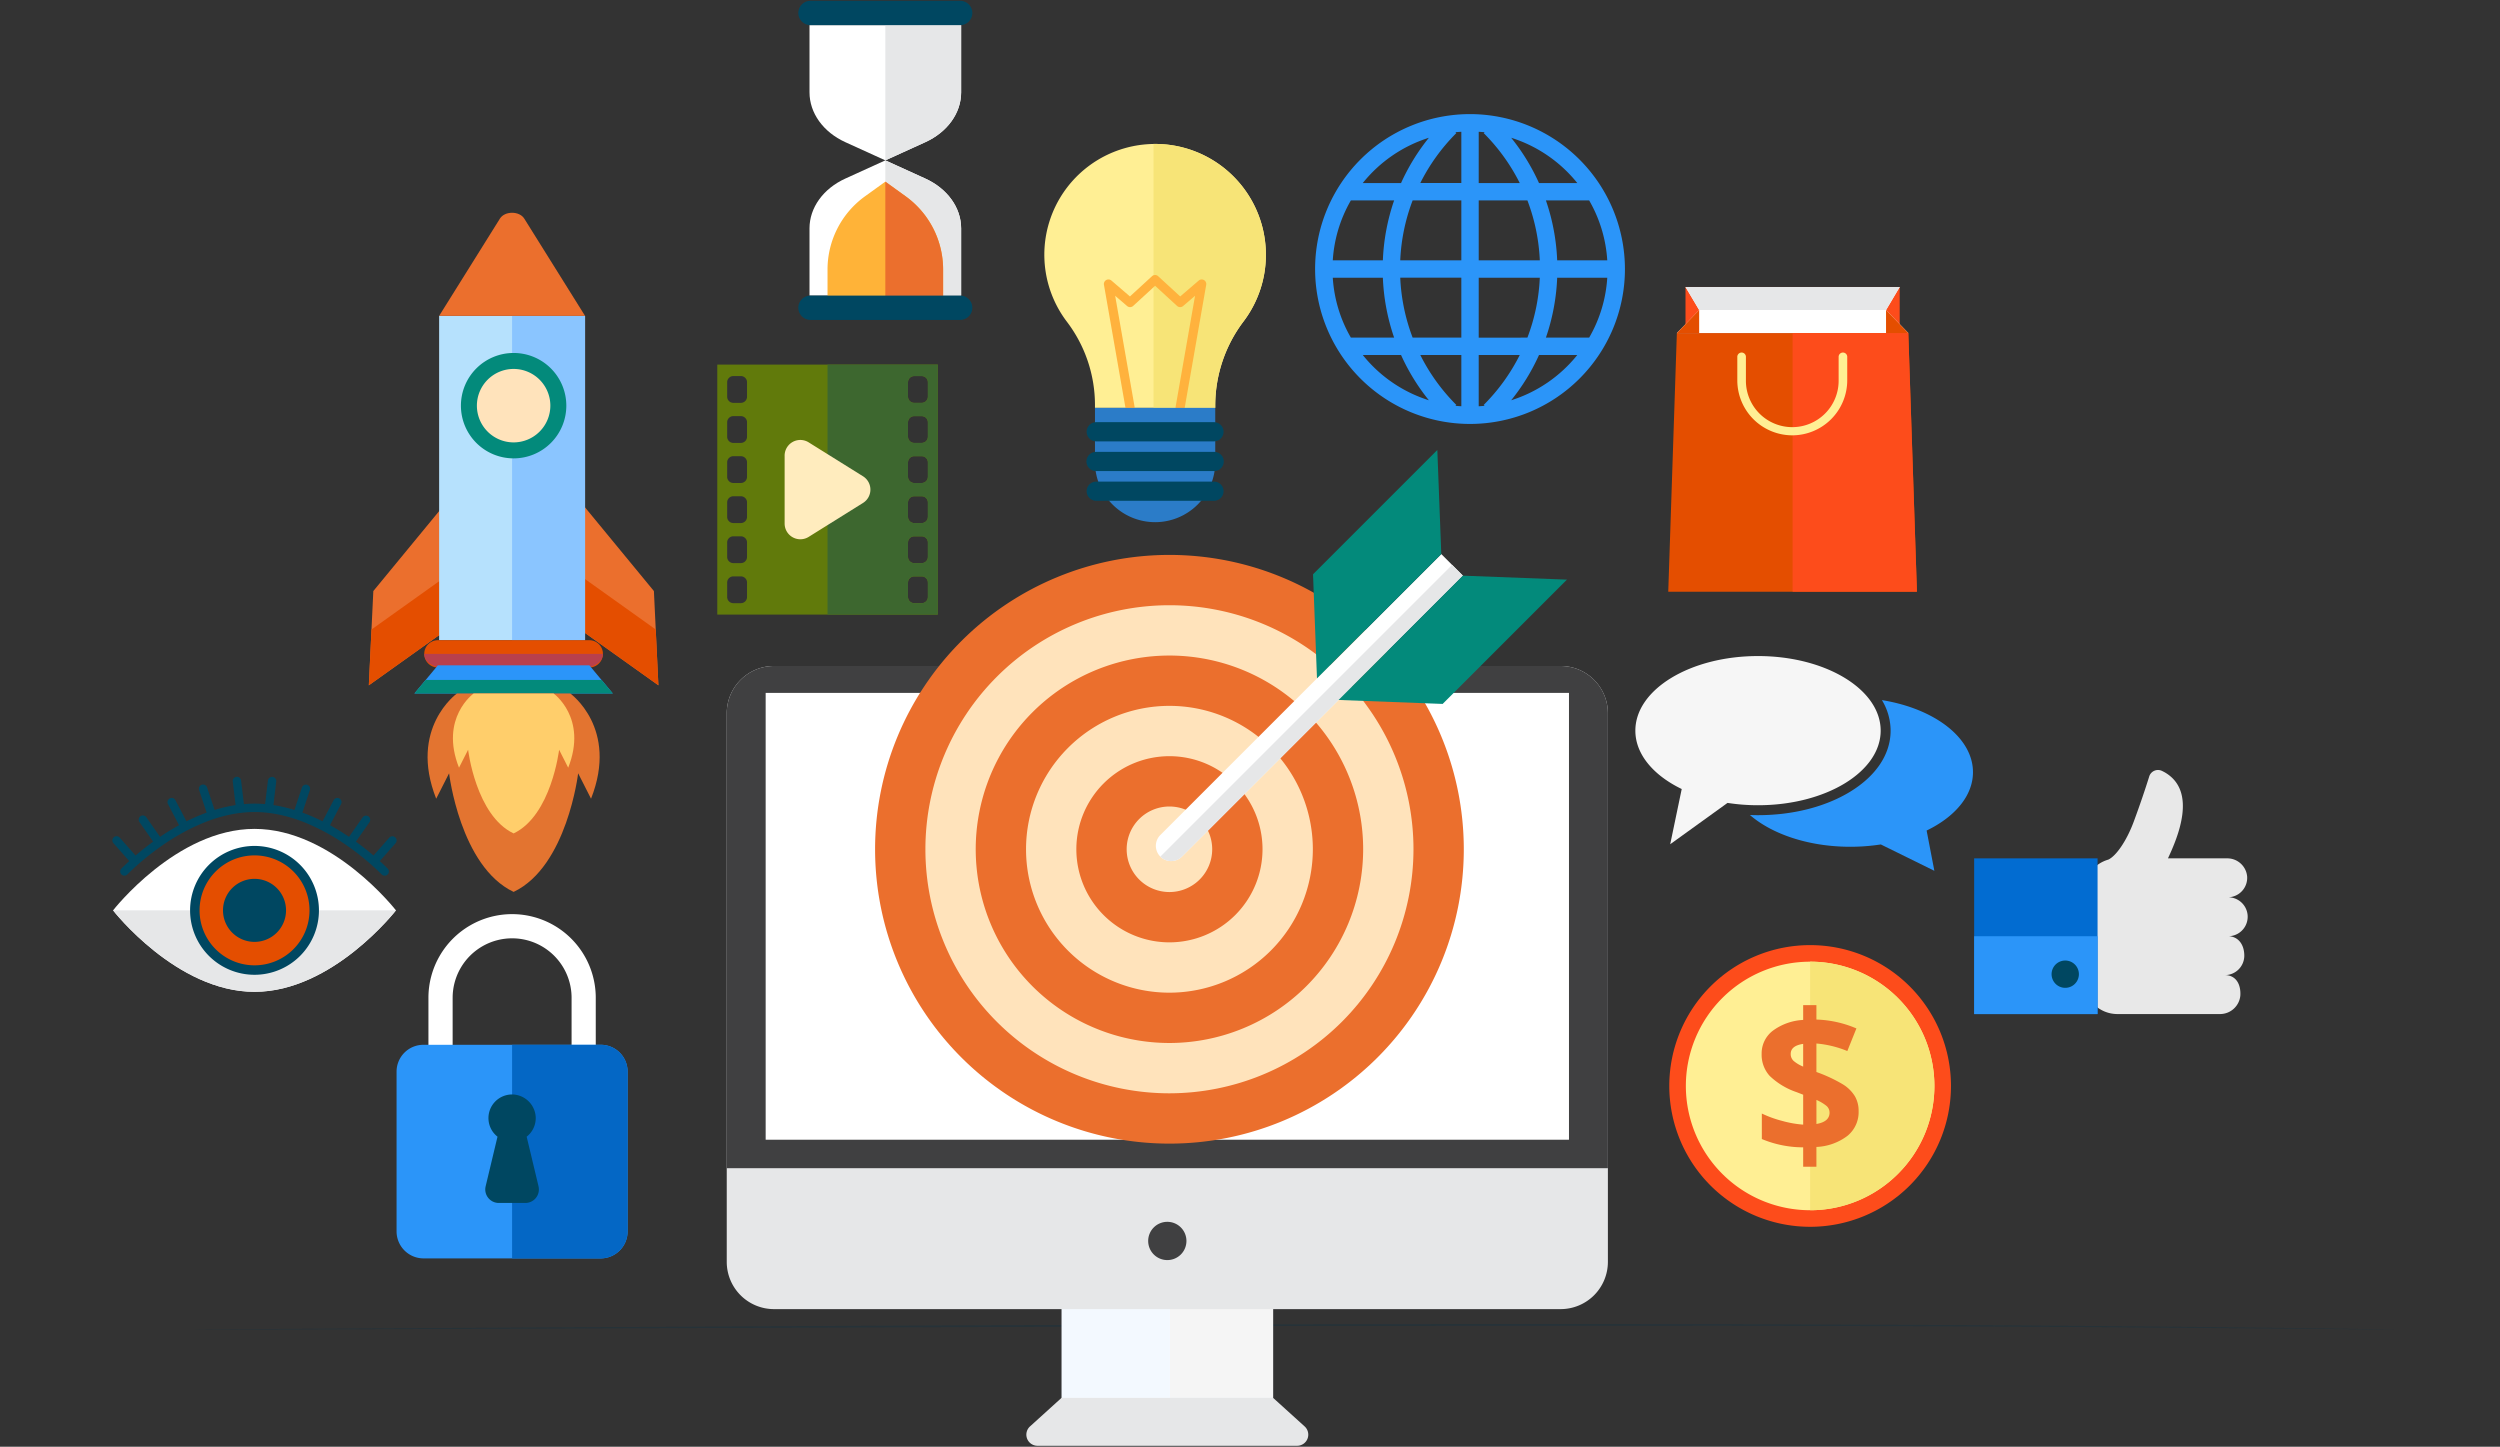 <svg xmlns="http://www.w3.org/2000/svg" xmlns:xlink="http://www.w3.org/1999/xlink" width="610" height="353" viewBox="0 0 610 353">
  <rect x="0" y="0" width="610" height="353" fill="#333333" stroke="none"/>
  <defs>
    <clipPath id="clip-path">
      <rect id="Rectángulo_329758" data-name="Rectángulo 329758" width="520.874" height="352.569" fill="none"/>
    </clipPath>
  </defs>
  <g id="Grupo_1034558" data-name="Grupo 1034558" transform="translate(-810 -1734.344)">
    <path id="Trazado_634276" data-name="Trazado 634276" d="M566.631,442.688s-.471.009-1.388,0l-4.075-.027-15.665-.149-57.615-.451c-24.326-.165-53.29-.246-85.453-.312l-104.636.054-190.122.676-57.614.2-15.663.027-4.074,0c-.918,0-1.388-.016-1.388-.016s.471-.016,1.388-.028l4.073-.039,15.664-.108,57.613-.332c48.652-.265,115.867-.633,190.123-.8,37.115-.077,72.475-.08,104.638-.021,32.163.088,61.129.2,85.454.4l32.829.295,24.787.293,15.665.229,4.073.07c.918.018,1.388.039,1.388.039" transform="translate(828.369 1616.077)" fill="#263238"/>
    <g id="Grupo_1034307" data-name="Grupo 1034307" transform="translate(0 35.344)">
      <g id="Grupo_881085" data-name="Grupo 881085" transform="translate(837.44 1699.201)">
        <rect id="Rectángulo_329750" data-name="Rectángulo 329750" width="51.618" height="35.298" transform="translate(231.576 309.012)" fill="#f3f9ff"/>
        <rect id="Rectángulo_329751" data-name="Rectángulo 329751" width="25.165" height="31.863" transform="translate(258.029 309.012)" fill="#f5f5f5"/>
        <g id="Grupo_881084" data-name="Grupo 881084">
          <g id="Grupo_881083" data-name="Grupo 881083" clip-path="url(#clip-path)">
            <path id="Trazado_634556" data-name="Trazado 634556" d="M382.692,495.695H319.331a2.715,2.715,0,0,1-1.822-4.727L325.2,484H376.82l7.694,6.967a2.715,2.715,0,0,1-1.822,4.727" transform="translate(-93.626 -143.125)" fill="#e6e7e8"/>
            <path id="Trazado_634557" data-name="Trazado 634557" d="M416.287,387.371H224.351a11.532,11.532,0,0,1-11.532-11.532V241.985a11.532,11.532,0,0,1,11.532-11.532H416.287a11.531,11.531,0,0,1,11.531,11.532V375.839a11.531,11.531,0,0,1-11.531,11.532" transform="translate(-62.933 -68.148)" fill="#e6e7e8"/>
            <path id="Trazado_634558" data-name="Trazado 634558" d="M416.287,230.453H224.351a11.532,11.532,0,0,0-11.532,11.532v111h215v-111a11.531,11.531,0,0,0-11.531-11.532" transform="translate(-62.933 -68.148)" fill="#404041"/>
            <rect id="Rectángulo_329752" data-name="Rectángulo 329752" width="196.008" height="109.026" transform="translate(159.381 168.865)" fill="#fff"/>
            <path id="Trazado_634559" data-name="Trazado 634559" d="M342.466,412.2h0Z" transform="translate(-101.272 -121.894)" fill="#fff"/>
            <path id="Trazado_634560" data-name="Trazado 634560" d="M368.162,427.684a4.667,4.667,0,1,1-4.667-4.667,4.667,4.667,0,0,1,4.667,4.667" transform="translate(-106.111 -125.092)" fill="#404041"/>
            <path id="Trazado_634561" data-name="Trazado 634561" d="M407.857,263.787a71.822,71.822,0,1,1-71.822-71.822,71.822,71.822,0,0,1,71.822,71.822" transform="translate(-78.131 -56.767)" fill="#eb6f2d"/>
            <path id="Trazado_634562" data-name="Trazado 634562" d="M341.19,328.488a59.545,59.545,0,1,1,59.545-59.545,59.612,59.612,0,0,1-59.545,59.545" transform="translate(-83.286 -61.922)" fill="#ffe3bb"/>
            <path id="Trazado_634563" data-name="Trazado 634563" d="M346.344,321.365A47.267,47.267,0,1,1,393.612,274.1a47.321,47.321,0,0,1-47.268,47.267" transform="translate(-88.441 -67.077)" fill="#eb6f2d"/>
            <path id="Trazado_634564" data-name="Trazado 634564" d="M351.5,314.243a34.99,34.99,0,1,1,34.99-34.99,35.03,35.03,0,0,1-34.99,34.99" transform="translate(-93.596 -72.232)" fill="#ffe3bb"/>
            <path id="Trazado_634565" data-name="Trazado 634565" d="M356.654,307.121a22.713,22.713,0,1,1,22.713-22.713,22.739,22.739,0,0,1-22.713,22.713" transform="translate(-98.751 -77.387)" fill="#eb6f2d"/>
            <path id="Trazado_634566" data-name="Trazado 634566" d="M361.809,300a10.436,10.436,0,1,1,10.435-10.435A10.447,10.447,0,0,1,361.809,300" transform="translate(-103.906 -82.542)" fill="#ffe3bb"/>
            <path id="Trazado_634567" data-name="Trazado 634567" d="M361.518,262.364h0a3.729,3.729,0,0,1,1.059-2.143l68.553-68.553,2.635,2.635,2.635,2.636-68.553,68.553a3.728,3.728,0,0,1-6.33-3.128" transform="translate(-106.896 -56.679)" fill="#fff"/>
            <path id="Trazado_634568" data-name="Trazado 634568" d="M368.307,266.6a3.726,3.726,0,0,1-5.271,0l71.189-71.189,2.635,2.635Z" transform="translate(-107.355 -57.786)" fill="#e6e7e8"/>
            <path id="Trazado_634569" data-name="Trazado 634569" d="M447.233,181.008l-.967-25.39-30.328,30.329.966,25.39Z" transform="translate(-122.998 -46.018)" fill="#038a7b"/>
            <path id="Trazado_634570" data-name="Trazado 634570" d="M455.123,199.153l25.39.967-30.329,30.328-25.39-.966Z" transform="translate(-125.617 -58.892)" fill="#038a7b"/>
            <path id="Trazado_634571" data-name="Trazado 634571" d="M557.536,227.005c-16.528,0-29.927,8.148-29.927,18.2,0,5.771,4.422,10.91,11.311,14.244l-2.807,13.467,13.983-10.08a48.517,48.517,0,0,0,7.441.568c16.528,0,29.927-8.148,29.927-18.2s-13.4-18.2-29.927-18.2" transform="translate(-156.021 -67.128)" fill="#f6f6f6"/>
            <path id="Trazado_634572" data-name="Trazado 634572" d="M621.724,259.852c0-8.43-9.428-15.519-22.22-17.587a14.441,14.441,0,0,1,2.124,7.452c0,5.741-3.527,11.047-9.931,14.941-6.027,3.665-13.991,5.684-22.423,5.684-.659,0-1.316-.015-1.971-.039,5.415,4.684,14.363,7.748,24.494,7.748a48.512,48.512,0,0,0,7.441-.567l13.065,6.434-1.889-9.821c6.889-3.334,11.311-8.474,11.311-14.244" transform="translate(-167.759 -71.641)" fill="#2b95f9"/>
            <path id="Trazado_634573" data-name="Trazado 634573" d="M209.543,187.036h53.8v-61h-53.8Zm7.259-4.3a1.508,1.508,0,0,1-1.508,1.508h-1.833a1.507,1.507,0,0,1-1.508-1.508v-3.522a1.508,1.508,0,0,1,1.508-1.509h1.833a1.508,1.508,0,0,1,1.508,1.509Zm0-9.775a1.508,1.508,0,0,1-1.508,1.508h-1.833a1.507,1.507,0,0,1-1.508-1.508v-3.522a1.508,1.508,0,0,1,1.508-1.509h1.833a1.508,1.508,0,0,1,1.508,1.509Zm0-9.775a1.508,1.508,0,0,1-1.508,1.508h-1.833a1.507,1.507,0,0,1-1.508-1.508v-3.522a1.508,1.508,0,0,1,1.508-1.509h1.833a1.508,1.508,0,0,1,1.508,1.509Zm0-9.775a1.508,1.508,0,0,1-1.508,1.508h-1.833a1.507,1.507,0,0,1-1.508-1.508v-3.522a1.508,1.508,0,0,1,1.508-1.509h1.833a1.508,1.508,0,0,1,1.508,1.509Zm0-9.776a1.508,1.508,0,0,1-1.508,1.508h-1.833a1.507,1.507,0,0,1-1.508-1.508v-3.522a1.508,1.508,0,0,1,1.508-1.509h1.833a1.508,1.508,0,0,1,1.508,1.509Zm0-9.775a1.508,1.508,0,0,1-1.508,1.508h-1.833a1.507,1.507,0,0,1-1.508-1.508v-3.522a1.508,1.508,0,0,1,1.508-1.509h1.833a1.508,1.508,0,0,1,1.508,1.509Zm44.127,48.877a1.508,1.508,0,0,1-1.508,1.508h-1.833a1.508,1.508,0,0,1-1.508-1.508v-3.522a1.508,1.508,0,0,1,1.508-1.509h1.833a1.508,1.508,0,0,1,1.508,1.509Zm0-9.775a1.508,1.508,0,0,1-1.508,1.508h-1.833a1.508,1.508,0,0,1-1.508-1.508v-3.522a1.508,1.508,0,0,1,1.508-1.509h1.833a1.508,1.508,0,0,1,1.508,1.509Zm0-9.775a1.508,1.508,0,0,1-1.508,1.508h-1.833a1.508,1.508,0,0,1-1.508-1.508v-3.522a1.508,1.508,0,0,1,1.508-1.509h1.833a1.508,1.508,0,0,1,1.508,1.509Zm0-9.775a1.508,1.508,0,0,1-1.508,1.508h-1.833a1.508,1.508,0,0,1-1.508-1.508v-3.522a1.508,1.508,0,0,1,1.508-1.509h1.833a1.508,1.508,0,0,1,1.508,1.509Zm0-9.776a1.508,1.508,0,0,1-1.508,1.508h-1.833a1.508,1.508,0,0,1-1.508-1.508v-3.522a1.508,1.508,0,0,1,1.508-1.509h1.833a1.508,1.508,0,0,1,1.508,1.509Zm0-9.775a1.508,1.508,0,0,1-1.508,1.508h-1.833a1.508,1.508,0,0,1-1.508-1.508v-3.522a1.508,1.508,0,0,1,1.508-1.509h1.833a1.508,1.508,0,0,1,1.508,1.509Z" transform="translate(-61.965 -37.271)" fill="#617a0b"/>
            <path id="Trazado_634574" data-name="Trazado 634574" d="M274.633,126.038h-26.9v61h26.9Zm-2.41,56.7a1.508,1.508,0,0,1-1.508,1.508h-1.833a1.508,1.508,0,0,1-1.508-1.508v-3.522a1.508,1.508,0,0,1,1.508-1.509h1.833a1.508,1.508,0,0,1,1.508,1.509Zm0-9.775a1.508,1.508,0,0,1-1.508,1.508h-1.833a1.508,1.508,0,0,1-1.508-1.508v-3.522a1.508,1.508,0,0,1,1.508-1.509h1.833a1.508,1.508,0,0,1,1.508,1.509Zm0-9.775a1.508,1.508,0,0,1-1.508,1.508h-1.833a1.508,1.508,0,0,1-1.508-1.508v-3.522a1.508,1.508,0,0,1,1.508-1.509h1.833a1.508,1.508,0,0,1,1.508,1.509Zm0-9.775a1.508,1.508,0,0,1-1.508,1.508h-1.833a1.508,1.508,0,0,1-1.508-1.508v-3.522a1.508,1.508,0,0,1,1.508-1.509h1.833a1.508,1.508,0,0,1,1.508,1.509Zm0-9.776a1.508,1.508,0,0,1-1.508,1.508h-1.833a1.508,1.508,0,0,1-1.508-1.508v-3.522a1.508,1.508,0,0,1,1.508-1.509h1.833a1.508,1.508,0,0,1,1.508,1.509Zm0-9.775a1.508,1.508,0,0,1-1.508,1.508h-1.833a1.508,1.508,0,0,1-1.508-1.508v-3.522a1.508,1.508,0,0,1,1.508-1.509h1.833a1.508,1.508,0,0,1,1.508,1.509Z" transform="translate(-73.259 -37.271)" fill="#3d672f"/>
            <path id="Trazado_634575" data-name="Trazado 634575" d="M232.873,155.972v16.563a3.834,3.834,0,0,0,5.865,3.252L252,167.506A3.835,3.835,0,0,0,252,161l-13.265-8.281a3.834,3.834,0,0,0-5.865,3.252" transform="translate(-68.864 -44.987)" fill="#ffecbe"/>
            <path id="Trazado_634576" data-name="Trazado 634576" d="M110.612,201.38,88.817,216.927l1.1-23,20.69-25.134Z" transform="translate(-26.265 -49.913)" fill="#eb6f2d"/>
            <path id="Trazado_634577" data-name="Trazado 634577" d="M158.2,201.38l21.794,15.547-1.1-23L158.2,168.788Z" transform="translate(-46.782 -49.913)" fill="#eb6f2d"/>
            <path id="Trazado_634578" data-name="Trazado 634578" d="M88.817,225.09l21.794-15.547v-13.15L89.47,211.474Z" transform="translate(-26.264 -58.076)" fill="#e44e00"/>
            <path id="Trazado_634579" data-name="Trazado 634579" d="M158.2,196.394v13.15l21.794,15.547-.654-13.616Z" transform="translate(-46.782 -58.076)" fill="#e44e00"/>
            <rect id="Rectángulo_329753" data-name="Rectángulo 329753" width="35.606" height="79.134" transform="translate(79.708 76.876)" fill="#b6e1fd"/>
            <rect id="Rectángulo_329754" data-name="Rectángulo 329754" width="17.803" height="79.134" transform="translate(97.511 76.876)" fill="#8ac5ff"/>
            <path id="Trazado_634580" data-name="Trazado 634580" d="M148.288,228.171H111.344a3.327,3.327,0,1,1,0-6.655h36.944a3.327,3.327,0,1,1,0,6.655" transform="translate(-31.942 -65.505)" fill="#e44e00"/>
            <path id="Trazado_634581" data-name="Trazado 634581" d="M112.392,229.568h34.846c2.417,0,4.376-1.49,4.376-3.328h-43.6c0,1.838,1.959,3.328,4.376,3.328" transform="translate(-31.942 -66.902)" fill="#b8404c"/>
            <path id="Trazado_634582" data-name="Trazado 634582" d="M153.018,237.077h-48.4l5.72-6.862H147.3Z" transform="translate(-30.938 -68.078)" fill="#2b95f9"/>
            <path id="Trazado_634583" data-name="Trazado 634583" d="M107.366,235.286l-2.743,3.29h48.4l-2.742-3.29Z" transform="translate(-30.939 -69.577)" fill="#038a7b"/>
            <path id="Trazado_634584" data-name="Trazado 634584" d="M113.175,98.589h35.606L133.949,74.852c-1.19-1.9-4.753-1.9-5.943,0Z" transform="translate(-33.467 -21.712)" fill="#eb6f2d"/>
            <path id="Trazado_634585" data-name="Trazado 634585" d="M146.441,134.858A12.859,12.859,0,1,1,133.581,122a12.86,12.86,0,0,1,12.86,12.86" transform="translate(-35.699 -36.076)" fill="#038a7b"/>
            <path id="Trazado_634586" data-name="Trazado 634586" d="M135.218,145.457a8.962,8.962,0,1,1,8.963-8.963,8.973,8.973,0,0,1-8.963,8.963" transform="translate(-37.335 -37.713)" fill="#ffe3bb"/>
            <path id="Trazado_634587" data-name="Trazado 634587" d="M143.979,239.958H116.354s-11.881,8.456-5.079,25.684l3.147-6.2s2.681,22.74,15.744,28.942c13.062-6.2,15.744-28.942,15.744-28.942l3.147,6.2c6.8-17.228-5.079-25.684-5.079-25.684" transform="translate(-32.284 -70.959)" fill="#e37430"/>
            <path id="Trazado_634588" data-name="Trazado 634588" d="M142.506,239.958H123.021s-8.38,5.965-3.582,18.116l2.22-4.374s1.892,16.039,11.1,20.413c9.213-4.374,11.105-20.413,11.105-20.413l2.22,4.374c4.8-12.151-3.583-18.116-3.583-18.116" transform="translate(-34.881 -70.959)" fill="#ffce6b"/>
            <path id="Trazado_634589" data-name="Trazado 634589" d="M608.094,361.515a34.365,34.365,0,1,1-34.366-34.366,34.366,34.366,0,0,1,34.366,34.366" transform="translate(-159.497 -96.742)" fill="#fd4c1b"/>
            <path id="Trazado_634590" data-name="Trazado 634590" d="M605.748,363.212a30.322,30.322,0,1,1-30.322-30.322,30.322,30.322,0,0,1,30.322,30.322" transform="translate(-161.194 -98.44)" fill="#ffef94"/>
            <path id="Trazado_634591" data-name="Trazado 634591" d="M618.479,363.212a30.322,30.322,0,0,0-30.322-30.322v60.645a30.322,30.322,0,0,0,30.322-30.322" transform="translate(-173.926 -98.44)" fill="#f7e477"/>
            <path id="Trazado_634592" data-name="Trazado 634592" d="M595.021,373.805a7.473,7.473,0,0,1-2.71,6.022,13.469,13.469,0,0,1-7.59,2.722v4.832h-3.229v-4.738a26.2,26.2,0,0,1-10.088-2.027v-6.222a27.164,27.164,0,0,0,4.938,1.791,26.445,26.445,0,0,0,5.15.919V369.8l-1.579-.613a17.619,17.619,0,0,1-6.611-3.995,7.679,7.679,0,0,1-1.945-5.339,6.964,6.964,0,0,1,2.675-5.621,13.6,13.6,0,0,1,7.46-2.676v-3.606h3.229v3.512a26.772,26.772,0,0,1,9.759,2.168l-2.216,5.515a25.5,25.5,0,0,0-7.543-1.838v6.953a36.305,36.305,0,0,1,6.541,3.064,8.955,8.955,0,0,1,2.852,2.852,7.075,7.075,0,0,1,.907,3.63m-16.569-13.954a2.236,2.236,0,0,0,.718,1.709,8.542,8.542,0,0,0,2.321,1.379V357.4q-3.04.448-3.04,2.451m9.475,14.308a2.118,2.118,0,0,0-.8-1.673,10.515,10.515,0,0,0-2.4-1.414v5.869q3.206-.542,3.206-2.781" transform="translate(-168.958 -102.893)" fill="#eb6f2d"/>
            <path id="Trazado_634593" data-name="Trazado 634593" d="M376.906,76.614a27.029,27.029,0,1,0-48.584,16.31,33.615,33.615,0,0,1,6.881,20.295v.755h29.348v-.754a34.023,34.023,0,0,1,6.958-20.4,26.906,26.906,0,0,0,5.4-16.208" transform="translate(-95.47 -14.663)" fill="#ffef94"/>
            <path id="Trazado_634594" data-name="Trazado 634594" d="M375.738,113.22a34.019,34.019,0,0,1,6.958-20.4,27.03,27.03,0,0,0-22.017-43.235v64.386h15.059Z" transform="translate(-106.658 -14.663)" fill="#f7e477"/>
            <path id="Trazado_634595" data-name="Trazado 634595" d="M362.09,128.424a1.136,1.136,0,0,1-.194-.017,1.115,1.115,0,0,1-.906-1.29l4.734-27.057-2.91,2.5a1.115,1.115,0,0,1-1.48-.025l-5.355-4.914-5.355,4.914a1.114,1.114,0,0,1-1.479.025l-2.911-2.5,4.734,27.057a1.115,1.115,0,0,1-2.2.385l-5.27-30.12a1.115,1.115,0,0,1,1.824-1.038l4.519,3.877,5.379-4.936a1.114,1.114,0,0,1,1.507,0l5.379,4.936,4.52-3.877a1.115,1.115,0,0,1,1.823,1.038l-5.27,30.12a1.115,1.115,0,0,1-1.1.923" transform="translate(-101.574 -28.09)" fill="#ffb23d"/>
            <path id="Trazado_634596" data-name="Trazado 634596" d="M355.065,168.906h0a14.674,14.674,0,0,1-14.674-14.674V141.009h29.348v13.224a14.674,14.674,0,0,1-14.674,14.674" transform="translate(-100.658 -41.698)" fill="#2b7cc8"/>
            <path id="Trazado_634597" data-name="Trazado 634597" d="M368.6,150.66H339.78a2.344,2.344,0,0,1,0-4.687H368.6a2.344,2.344,0,0,1,0,4.687" transform="translate(-99.785 -43.166)" fill="#004761"/>
            <path id="Trazado_634598" data-name="Trazado 634598" d="M368.6,160.955H339.78a2.343,2.343,0,0,1,0-4.686H368.6a2.343,2.343,0,1,1,0,4.686" transform="translate(-99.785 -46.211)" fill="#004761"/>
            <path id="Trazado_634599" data-name="Trazado 634599" d="M368.6,171.25H339.78a2.344,2.344,0,0,1,0-4.687H368.6a2.344,2.344,0,0,1,0,4.687" transform="translate(-99.785 -49.255)" fill="#004761"/>
            <path id="Trazado_634600" data-name="Trazado 634600" d="M454.456,39.245a37.8,37.8,0,1,0,37.8,37.8,37.843,37.843,0,0,0-37.8-37.8m-33.487,39.92h12.221a51.032,51.032,0,0,0,2.75,14.621H425.387a33.316,33.316,0,0,1-4.418-14.621m35.607-23.1V43.558c.484.03.966.066,1.444.117l-.217.218a46.959,46.959,0,0,1,8.787,12.173ZM468.456,60.3a46.715,46.715,0,0,1,3.027,14.621H456.576V60.3Zm-16.12-4.239H442.323a46.958,46.958,0,0,1,8.787-12.173l-.218-.218c.478-.051.961-.087,1.444-.117Zm0,4.239V74.926H437.43A46.734,46.734,0,0,1,440.456,60.3ZM433.191,74.926H420.969A33.319,33.319,0,0,1,425.387,60.3H435.94a51.057,51.057,0,0,0-2.75,14.621m4.239,4.239h14.907V93.786H440.456a46.73,46.73,0,0,1-3.026-14.621m14.907,18.86v12.507c-.484-.03-.966-.066-1.444-.117l.218-.218a46.958,46.958,0,0,1-8.787-12.173Zm4.239,0H466.59A46.959,46.959,0,0,1,457.8,110.2l.218.218c-.478.051-.961.087-1.444.117Zm0-4.239V79.165h14.908a46.711,46.711,0,0,1-3.027,14.621Zm19.147-14.621h12.221a33.307,33.307,0,0,1-4.418,14.621H472.972a51.055,51.055,0,0,0,2.75-14.621m0-4.239a51.055,51.055,0,0,0-2.75-14.621h10.553a33.31,33.31,0,0,1,4.418,14.621Zm4.9-18.86h-9.339A50.781,50.781,0,0,0,464.5,45.019a33.674,33.674,0,0,1,16.128,11.046M444.417,45.019a50.78,50.78,0,0,0-6.789,11.046h-9.339a33.666,33.666,0,0,1,16.128-11.046M428.289,98.025h9.339a50.78,50.78,0,0,0,6.789,11.046,33.666,33.666,0,0,1-16.128-11.046M464.5,109.071a50.781,50.781,0,0,0,6.789-11.046h9.339A33.669,33.669,0,0,1,464.5,109.071" transform="translate(-123.211 -11.605)" fill="#2b95f9"/>
            <path id="Trazado_634601" data-name="Trazado 634601" d="M150.3,355.556H109.469V336.83a20.413,20.413,0,1,1,40.827,0Zm-34.924-5.9h29.021V336.83a14.51,14.51,0,0,0-29.021,0Z" transform="translate(-32.371 -93.569)" fill="#fff"/>
            <path id="Trazado_634602" data-name="Trazado 634602" d="M148.217,413.8h-43.2a6.588,6.588,0,0,1-6.588-6.589V368.232a6.55,6.55,0,0,1,6.55-6.55h43.276a6.55,6.55,0,0,1,6.55,6.55v38.979a6.588,6.588,0,0,1-6.589,6.589" transform="translate(-29.107 -106.954)" fill="#2b95f9"/>
            <path id="Trazado_634603" data-name="Trazado 634603" d="M166.641,407.211V368.232a6.55,6.55,0,0,0-6.55-6.55H138.453V413.8h21.6a6.589,6.589,0,0,0,6.589-6.589" transform="translate(-40.942 -106.954)" fill="#0467c5"/>
            <path id="Trazado_634604" data-name="Trazado 634604" d="M142.156,401.291l-2.893-12.1a5.754,5.754,0,0,0,2.208-4.752,5.831,5.831,0,0,0-5.6-5.55,5.765,5.765,0,0,0-3.724,10.3l-2.893,12.1a3.3,3.3,0,0,0,3.214,4.073h6.47a3.3,3.3,0,0,0,3.214-4.073" transform="translate(-38.196 -112.04)" fill="#004761"/>
            <path id="Trazado_634605" data-name="Trazado 634605" d="M599.685,178.212h-60.68l2.1-63.109h56.473Z" transform="translate(-159.391 -34.037)" fill="#e44e00"/>
            <rect id="Rectángulo_329755" data-name="Rectángulo 329755" width="52.265" height="11.247" transform="translate(383.822 69.819)" fill="#fd4c1b"/>
            <path id="Trazado_634606" data-name="Trazado 634606" d="M596.361,99.134H544.1l3.335,5.624-5.439,5.623h56.473l-5.438-5.623Z" transform="translate(-160.274 -29.315)" fill="#fff"/>
            <path id="Trazado_634607" data-name="Trazado 634607" d="M567.341,99.134H544.979l3.335,5.624h45.6l3.334-5.624Z" transform="translate(-161.158 -29.315)" fill="#e6e7e8"/>
            <path id="Trazado_634608" data-name="Trazado 634608" d="M547.431,107.118v5.624h-5.438Z" transform="translate(-160.275 -31.676)" fill="#e44e00"/>
            <path id="Trazado_634609" data-name="Trazado 634609" d="M614.455,107.118v5.624h5.438Z" transform="translate(-181.703 -31.676)" fill="#e44e00"/>
            <path id="Trazado_634610" data-name="Trazado 634610" d="M610.321,115.1H582.084v63.109h30.34Z" transform="translate(-172.13 -34.037)" fill="#fd4c1b"/>
            <path id="Trazado_634611" data-name="Trazado 634611" d="M576.343,142.079a13.431,13.431,0,0,1-13.415-13.415v-5.669a1.052,1.052,0,1,1,2.1,0v5.669a11.312,11.312,0,1,0,22.623,0v-5.669a1.052,1.052,0,1,1,2.1,0v5.669a13.431,13.431,0,0,1-13.415,13.415" transform="translate(-166.465 -36.06)" fill="#ffef94"/>
            <path id="Trazado_634612" data-name="Trazado 634612" d="M278.493,24.818V8.42h-37v16.4c0,5.049,3.347,9.7,8.746,12.16l9.754,4.44,9.754-4.44c5.4-2.457,8.747-7.111,8.747-12.16" transform="translate(-71.413 -2.49)" fill="#fff"/>
            <path id="Trazado_634613" data-name="Trazado 634613" d="M241.493,71.873v16.4h37v-16.4c0-5.049-3.347-9.7-8.747-12.16l-9.754-4.44-9.754,4.44c-5.4,2.457-8.747,7.111-8.747,12.16" transform="translate(-71.413 -16.345)" fill="#fff"/>
            <path id="Trazado_634614" data-name="Trazado 634614" d="M286.261,24.818V8.42h-18.5v33l9.754-4.44c5.4-2.457,8.747-7.111,8.747-12.16" transform="translate(-79.181 -2.49)" fill="#e6e7e8"/>
            <path id="Trazado_634615" data-name="Trazado 634615" d="M286.261,71.873c0-5.049-3.347-9.7-8.747-12.16l-9.754-4.44v33h18.5Z" transform="translate(-79.181 -16.345)" fill="#e6e7e8"/>
            <path id="Trazado_634616" data-name="Trazado 634616" d="M266.8,66.224l-4.96-3.576-4.96,3.576a22.024,22.024,0,0,0-9.144,17.865v7.277h28.207V84.089A22.023,22.023,0,0,0,266.8,66.224" transform="translate(-73.259 -18.526)" fill="#ffb338"/>
            <path id="Trazado_634617" data-name="Trazado 634617" d="M267.761,62.648V91.366h14.1V84.089a22.023,22.023,0,0,0-9.144-17.865Z" transform="translate(-79.181 -18.526)" fill="#eb6f2d"/>
            <path id="Trazado_634618" data-name="Trazado 634618" d="M277.112,5.93H240.583a2.965,2.965,0,1,1,0-5.93h36.529a2.965,2.965,0,0,1,0,5.93" transform="translate(-70.267 0)" fill="#004761"/>
            <path id="Trazado_634619" data-name="Trazado 634619" d="M277.112,102.126H240.583a2.965,2.965,0,1,0,0,5.93h36.529a2.965,2.965,0,0,0,0-5.93" transform="translate(-70.267 -30.2)" fill="#004761"/>
            <path id="Trazado_634620" data-name="Trazado 634620" d="M69.236,306.763s-15.451,19.878-34.512,19.878S.211,306.763.211,306.763s15.452-19.878,34.513-19.878,34.512,19.878,34.512,19.878" transform="translate(-0.062 -84.836)" fill="#fff"/>
            <path id="Trazado_634621" data-name="Trazado 634621" d="M34.724,334.987c19.061,0,34.512-19.878,34.512-19.878H.212s15.451,19.878,34.512,19.878" transform="translate(-0.063 -93.182)" fill="#e6e7e8"/>
            <path id="Trazado_634622" data-name="Trazado 634622" d="M68.977,283.608a1.021,1.021,0,0,0-1.442.09l-3.84,4.35c-1.4-1.195-2.835-2.328-4.3-3.39l3.325-4.753a1.022,1.022,0,0,0-1.675-1.171l-3.325,4.753q-2.314-1.562-4.642-2.84l2.693-5.139a1.022,1.022,0,1,0-1.81-.949L51.264,279.7q-1.8-.9-3.58-1.613c-.449-.18-.9-.349-1.345-.511l1.84-5.506a1.022,1.022,0,0,0-1.938-.648l-1.84,5.505c-1.023-.313-2.039-.581-3.041-.8-.7-.151-1.39-.276-2.082-.381l.687-5.767a1.022,1.022,0,0,0-2.029-.242l-.687,5.763c-.872-.076-1.736-.116-2.588-.116s-1.716.04-2.588.116l-.687-5.763a1.022,1.022,0,0,0-2.03.242l.688,5.767c-.692.1-1.385.23-2.082.381-1,.217-2.018.485-3.041.8l-1.841-5.505a1.021,1.021,0,1,0-1.937.648l1.84,5.506c-.448.162-.9.331-1.345.511q-1.782.714-3.58,1.612l-2.693-5.14a1.022,1.022,0,1,0-1.81.949l2.693,5.139q-2.325,1.275-4.642,2.84l-3.326-4.753a1.022,1.022,0,1,0-1.674,1.171l3.325,4.753c-1.468,1.061-2.907,2.2-4.3,3.39L1.787,283.7a1.022,1.022,0,1,0-1.532,1.352L4.1,289.4c-.6.542-1.048.974-1.337,1.256-.394.382-.6.588-.6.588a1.022,1.022,0,0,0,1.456,1.433c0-.006.2-.2.565-.557.339-.331.905-.87,1.675-1.559a64.735,64.735,0,0,1,6.477-5.1A52.155,52.155,0,0,1,22.4,279.986a37.675,37.675,0,0,1,6-1.857c.964-.209,1.923-.368,2.873-.484l.031,0,.042-.007a27.27,27.27,0,0,1,6.64,0l.042.007.03,0c.95.116,1.909.275,2.873.484a37.69,37.69,0,0,1,6,1.857,52.114,52.114,0,0,1,10.063,5.477,64.663,64.663,0,0,1,6.477,5.1c.769.688,1.335,1.228,1.677,1.561.367.356.557.549.562.554a1.022,1.022,0,0,0,1.457-1.433s-.2-.2-.594-.586c-.292-.285-.745-.718-1.34-1.259l3.84-4.349a1.022,1.022,0,0,0-.09-1.442" transform="translate(0 -79.5)" fill="#004761"/>
            <path id="Trazado_634623" data-name="Trazado 634623" d="M58.335,308.508a15.72,15.72,0,1,1-15.72-15.72,15.72,15.72,0,0,1,15.72,15.72" transform="translate(-7.953 -86.581)" fill="#004761"/>
            <path id="Trazado_634624" data-name="Trazado 634624" d="M57,309.477a13.412,13.412,0,1,1-13.412-13.412A13.412,13.412,0,0,1,57,309.477" transform="translate(-8.922 -87.55)" fill="#e44e00"/>
            <path id="Trazado_634625" data-name="Trazado 634625" d="M53.677,311.88a7.691,7.691,0,1,1-7.691-7.691,7.691,7.691,0,0,1,7.691,7.691" transform="translate(-11.324 -89.953)" fill="#004761"/>
            <path id="Trazado_634626" data-name="Trazado 634626" d="M718.227,307.039a4.749,4.749,0,0,0,0-9.5,4.752,4.752,0,0,0,4.619-5.1,4.859,4.859,0,0,0-4.9-4.4h-14.42c2.492-5.324,7.077-16.3-.649-20.91-.23-.137-.511-.284-.81-.429a2.242,2.242,0,0,0-3.112,1.356c-1.018,3.257-2.233,6.844-3.767,11-1.727,4.681-4.315,8.436-6.244,9.3a8.093,8.093,0,0,0-1.155.43l-.036.01.012,0a8.14,8.14,0,0,0-4.723,7.385v21.7a8.147,8.147,0,0,0,8.147,8.147h25.094a4.974,4.974,0,0,0,4.908-4.545c.148-2.679-1.032-4.889-3.67-4.957a4.751,4.751,0,0,0,4.632-4.748c0-2.585-1.359-4.683-3.928-4.748" transform="translate(-201.985 -78.801)" fill="#e8e8e8"/>
            <path id="Trazado_634628" data-name="Trazado 634628" d="M0,0H30.111V38H0Z" transform="translate(454.255 209.239)" fill="#026cd1"/>
            <rect id="Rectángulo_329757" data-name="Rectángulo 329757" width="30.111" height="18.998" transform="translate(454.255 228.238)" fill="#2b95f9"/>
            <path id="Trazado_634627" data-name="Trazado 634627" d="M678.475,335.822a3.331,3.331,0,1,1-3.33-3.331,3.33,3.33,0,0,1,3.33,3.331" transform="translate(-198.665 -98.322)" fill="#004761"/>
          </g>
        </g>
      </g>
      <rect id="Rectángulo_349406" data-name="Rectángulo 349406" width="610" height="353" transform="translate(810 1699)" fill="none"/>
    </g>
  </g>
</svg>
